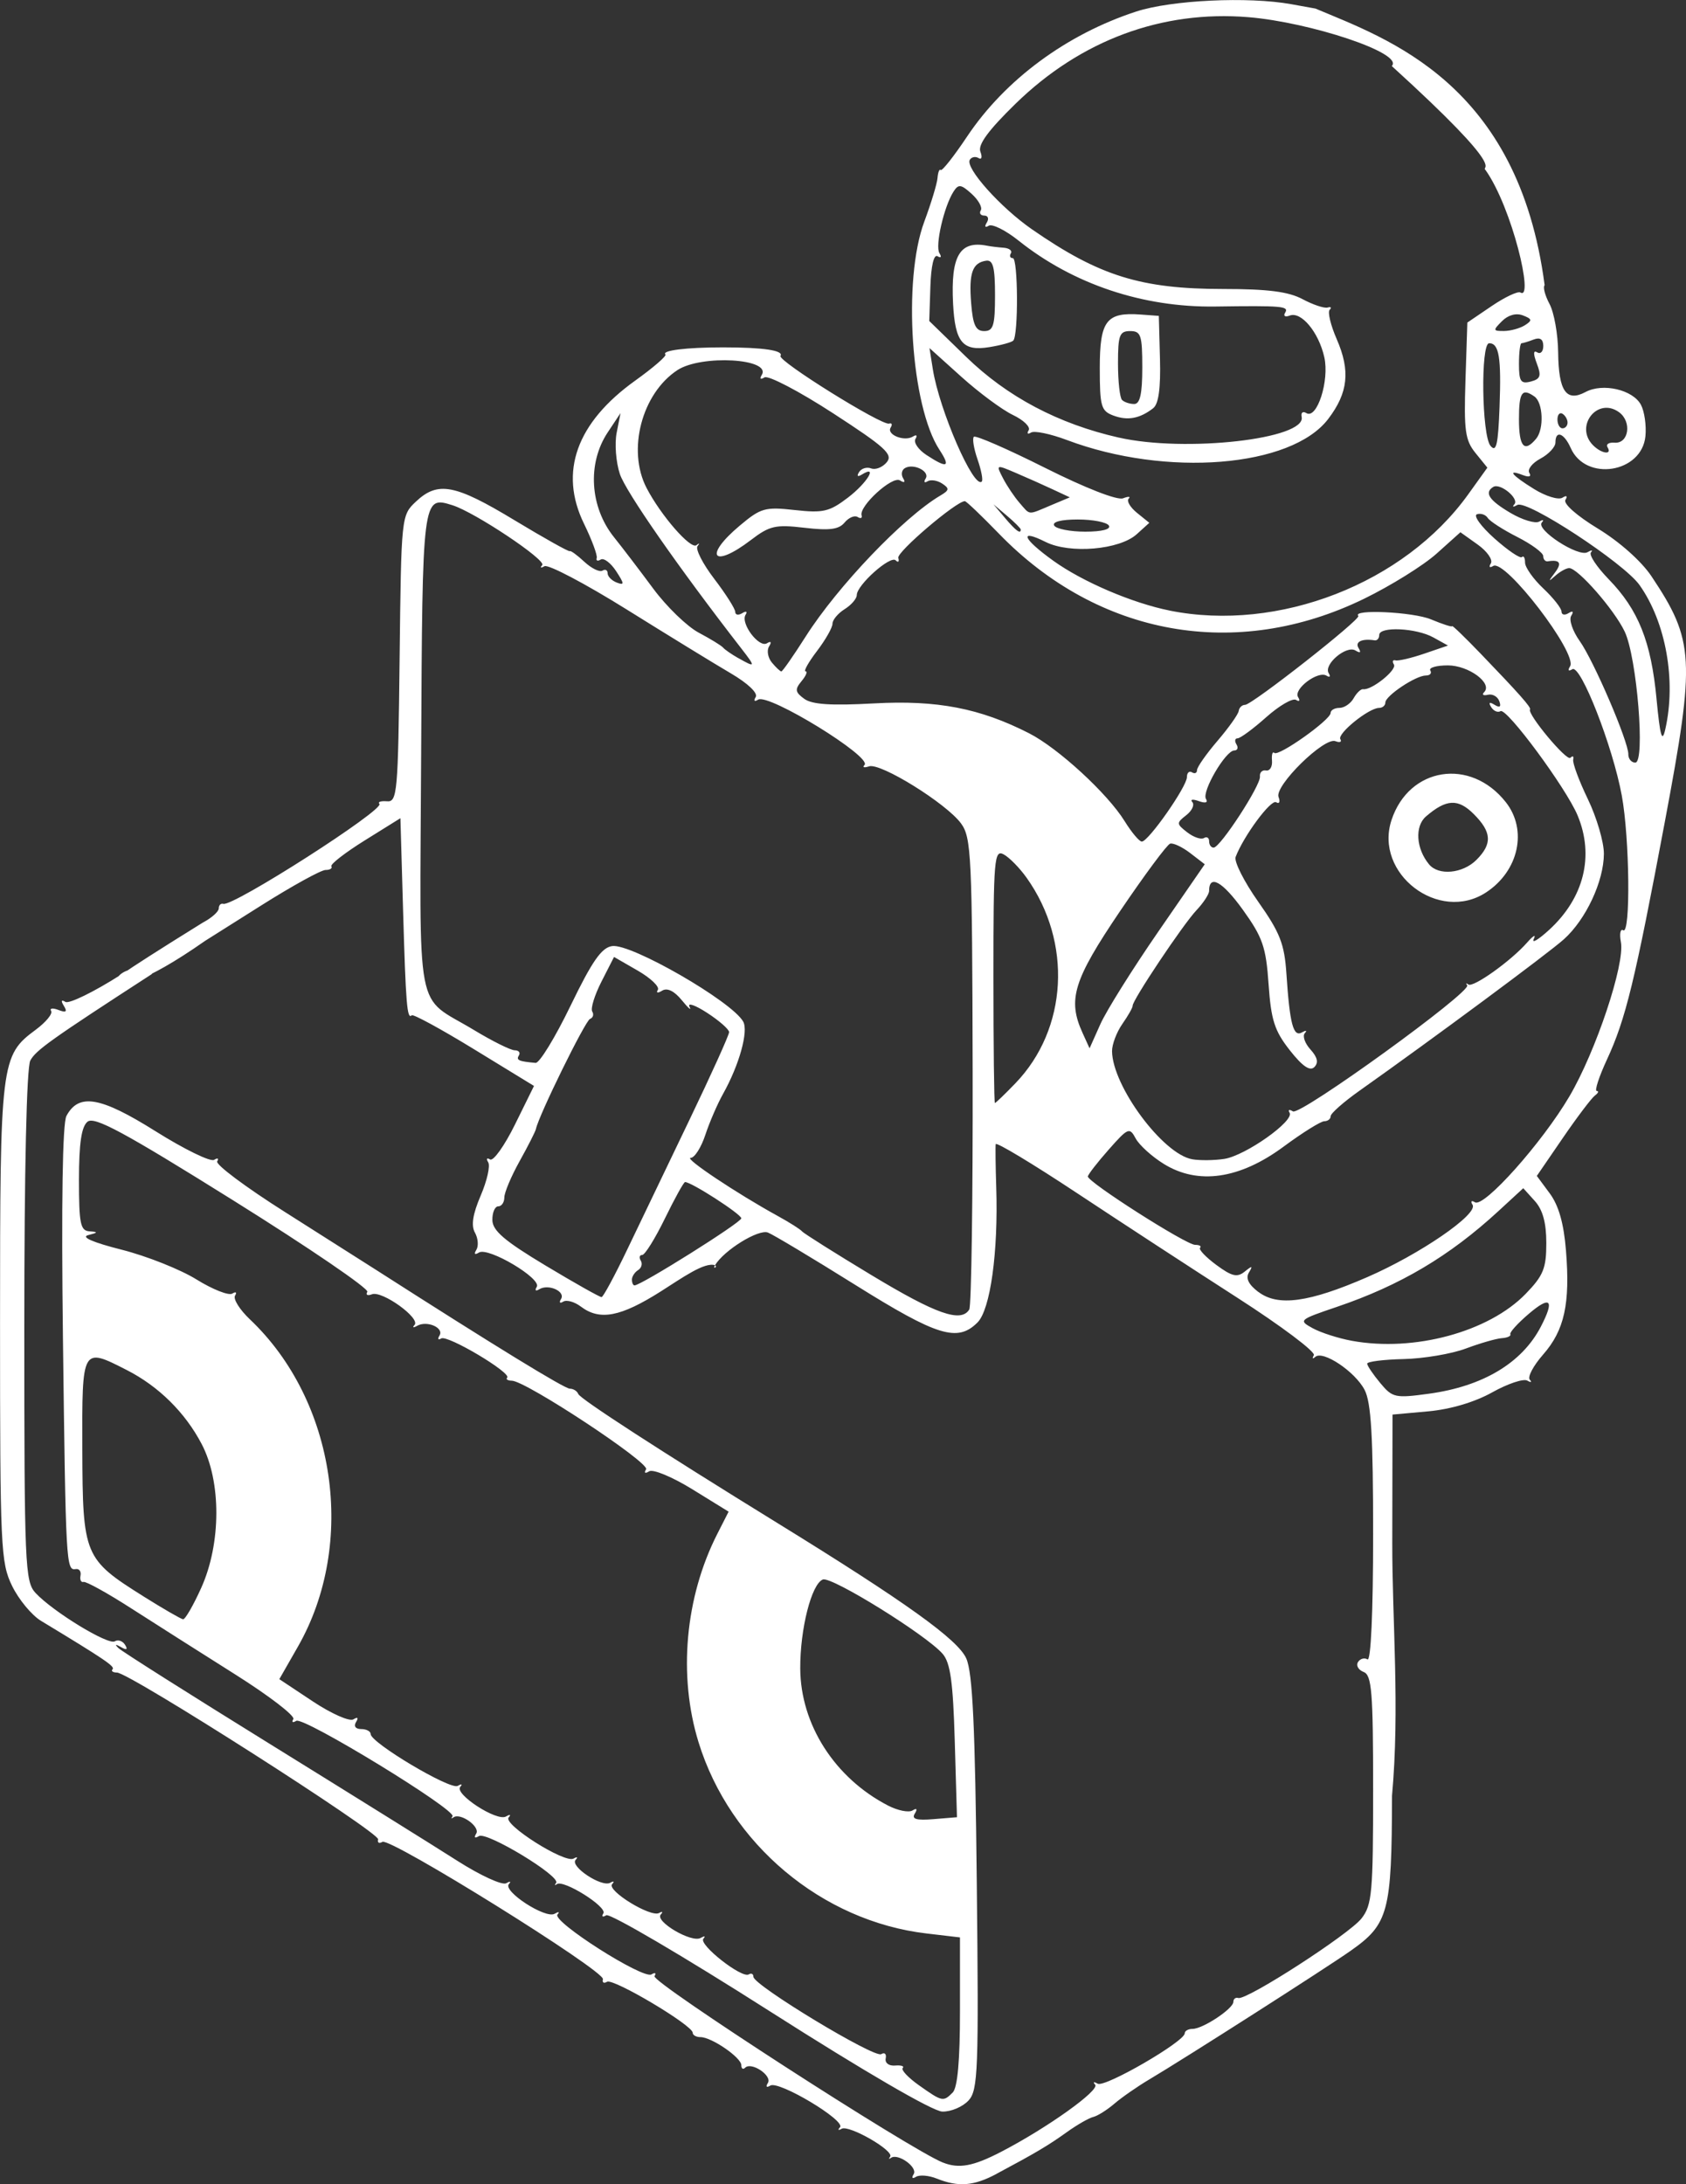 <?xml version="1.0" encoding="UTF-8" standalone="no"?>
<!-- Created with Inkscape (http://www.inkscape.org/) -->

<svg
   xmlns:dc="http://purl.org/dc/elements/1.1/"
   xmlns:cc="http://creativecommons.org/ns#"
   xmlns:rdf="http://www.w3.org/1999/02/22-rdf-syntax-ns#"
   xmlns:svg="http://www.w3.org/2000/svg"
   xmlns="http://www.w3.org/2000/svg"
   xmlns:sodipodi="http://sodipodi.sourceforge.net/DTD/sodipodi-0.dtd"
   xmlns:inkscape="http://www.inkscape.org/namespaces/inkscape"
   width="73.42mm"
   height="95.071mm"
   viewBox="0 0 73.42 95.071"
   version="1.1"
   id="svg8"
   inkscape:export-filename="/home/pacman/logo2.png"
   inkscape:export-xdpi="175.05901"
   inkscape:export-ydpi="175.05901"
   inkscape:version="0.92.4 5da689c313, 2019-01-14"
   sodipodi:docname="logo.svg">
  <rect x="0" y="0" width="73.42" height="95.071" fill="#333333" stroke="none"/>
  <defs
     id="defs2" />
  <sodipodi:namedview
     id="base"
     pagecolor="#ffffff"
     bordercolor="#666666"
     borderopacity="1.0"
     inkscape:pageopacity="0.0"
     inkscape:pageshadow="2"
     inkscape:zoom="0.7"
     inkscape:cx="300.08994"
     inkscape:cy="72.484602"
     inkscape:document-units="mm"
     inkscape:current-layer="layer1"
     showgrid="false"
     fit-margin-top="0"
     fit-margin-left="0"
     fit-margin-right="0"
     fit-margin-bottom="0"
     inkscape:window-width="1920"
     inkscape:window-height="1007"
     inkscape:window-x="0"
     inkscape:window-y="0"
     inkscape:window-maximized="1" />
  <g
     inkscape:label="Layer 1"
     inkscape:groupmode="layer"
     id="layer1"
     transform="translate(771.443,65.398)">
    <g
       id="g851"
       transform="translate(145.809,-105.902)"
       style="fill:#007bff"
       inkscape:export-xdpi="175.05901"
       inkscape:export-ydpi="175.05901">
      <path
         sodipodi:nodetypes="ccssccccccccccccccccccscccccccscccccccccccscccccccccssccccccsccccsccccscccccccsccscccccssscccccccccccccccccccsccccccsccccsccccsccccccccccccccccccssccscccsscccsccsssscccccccscsccccccsccccccccccccccccccccscccscccccccccccccssccccccccscccscsccccccscccccssscsccccccccccccccccccccccccccccccscccccccscccccccccccccccccccscccccscccccccccscccccsscccccccssccsscscsscccccscsssccsccccccccccccscccccccssccccccccccccccccccccccsssscccccccsscsccsccccccccssscscccccccccccccccccccccccsscccsccccccccccccccccccccsccccccccccscccccccsssccccccccccssscccccscccscscccccccccccccccccccccsscccccccccsccccccccccsccccccscccccccccccccccccccsccccscccscccccscccccccccccccccccccccccsccscscccccccccsccccccccccccccccccscccccccccccccccsccccssssccccccccccccssccccccscssscscscccccccccc"
         inkscape:connector-curvature="0"
         id="path846"
         d="m -873.85,135.122 c 1.7,-0.907 2.243,-1.229 3.055,-1.811 0.445,-0.319 0.963,-0.616 1.151,-0.661 0.188,-0.045 0.604,-0.306 0.924,-0.581 0.32,-0.274 1.007,-0.751 1.526,-1.058 1.51,-0.895 7.66,-4.823 8.75,-5.588 1.66,-1.166 1.799,-1.684 1.81,-6.754 0.345,-3.793 0.006,-7.641 0.011,-11.023 l 0.011,-5.569 1.558,-0.141 c 0.968,-0.088 2.022,-0.401 2.783,-0.826 0.674,-0.377 1.361,-0.607 1.527,-0.512 0.166,0.095 0.215,0.077 0.109,-0.04 -0.106,-0.117 0.156,-0.61 0.582,-1.095 0.927,-1.056 1.181,-2.209 0.995,-4.52 -0.095,-1.182 -0.316,-1.964 -0.704,-2.489 l -0.566,-0.765 1.133,-1.653 c 0.623,-0.909 1.252,-1.74 1.398,-1.847 0.146,-0.107 0.181,-0.196 0.078,-0.198 -0.102,-0.002 0.097,-0.616 0.443,-1.363 0.82,-1.769 1.213,-3.387 2.532,-10.402 1.323,-7.041 1.278,-7.84 -0.594,-10.642 -0.436,-0.652 -1.391,-1.501 -2.329,-2.071 -0.92,-0.559 -1.517,-1.087 -1.415,-1.251 0.105,-0.171 0.051,-0.208 -0.134,-0.093 -0.171,0.105 -0.725,-0.064 -1.232,-0.378 -0.984,-0.608 -1.201,-0.882 -0.481,-0.605 0.266,0.102 0.374,0.062 0.274,-0.101 -0.092,-0.148 0.127,-0.427 0.486,-0.619 0.359,-0.192 0.652,-0.508 0.652,-0.701 0,-0.55 0.376,-0.414 0.665,0.239 0.652,1.477 3.098,1.09 3.254,-0.515 0.045,-0.465 -0.043,-1.08 -0.196,-1.366 -0.352,-0.657 -1.66,-0.959 -2.412,-0.556 -0.84,0.449 -1.175,-0.036 -1.193,-1.728 -0.008,-0.787 -0.177,-1.733 -0.375,-2.103 -0.198,-0.37 -0.294,-0.738 -0.214,-0.818 -1.147,-8.815 -6.861,-10.724 -9.979,-12.041 l -1.058,-0.191 c -1.874,-0.338 -5.214,-0.18 -6.747,0.32 -3.034,0.989 -5.716,2.971 -7.366,5.442 -0.573,0.857 -1.088,1.511 -1.146,1.454 -0.058,-0.058 -0.121,0.097 -0.141,0.345 -0.019,0.248 -0.279,1.105 -0.577,1.906 -0.946,2.541 -0.581,8.035 0.661,9.929 0.498,0.761 0.343,0.823 -0.565,0.228 -0.357,-0.234 -0.573,-0.55 -0.479,-0.702 0.094,-0.153 0.045,-0.199 -0.111,-0.102 -0.377,0.233 -1.16,-0.083 -0.97,-0.391 0.083,-0.134 0.052,-0.212 -0.068,-0.173 -0.312,0.101 -4.861,-2.733 -4.73,-2.946 0.148,-0.239 -0.748,-0.372 -2.5,-0.372 -1.6,0 -2.686,0.134 -2.51,0.31 0.062,0.062 -0.528,0.572 -1.312,1.134 -2.564,1.836 -3.333,3.982 -2.234,6.233 0.342,0.7 0.591,1.371 0.554,1.491 -0.037,0.12 0.041,0.151 0.174,0.068 0.133,-0.082 0.434,0.143 0.669,0.502 0.364,0.556 0.368,0.629 0.029,0.499 -0.219,-0.084 -0.398,-0.266 -0.398,-0.405 0,-0.139 -0.101,-0.189 -0.225,-0.113 -0.123,0.076 -0.478,-0.098 -0.789,-0.387 -0.31,-0.289 -0.596,-0.497 -0.635,-0.462 -0.039,0.035 -1.125,-0.573 -2.412,-1.35 -2.588,-1.564 -3.331,-1.704 -4.283,-0.81 -0.641,0.602 -0.643,0.62 -0.714,6.846 -0.066,5.847 -0.101,6.24 -0.551,6.202 -0.264,-0.022 -0.412,0.029 -0.329,0.112 0.244,0.244 -6.369,4.479 -6.797,4.352 -0.109,-0.032 -0.198,0.057 -0.198,0.197 0,0.141 -0.315,0.421 -0.699,0.622 -8.181,5.074 0.225,0.292 -3.571,2.272 -1.168,0.744 -2.252,1.273 -2.408,1.177 -0.181,-0.112 -0.205,-0.048 -0.067,0.175 0.159,0.257 0.095,0.304 -0.237,0.176 -0.25,-0.096 -0.393,-0.075 -0.318,0.045 0.075,0.121 -0.228,0.488 -0.672,0.817 -1.521,1.125 -1.553,1.383 -1.553,12.756 0,9.808 0.029,10.435 0.525,11.452 0.289,0.592 0.854,1.275 1.257,1.519 2.802,1.695 3.237,1.991 3.117,2.111 -0.074,0.074 0.013,0.139 0.195,0.142 0.55,0.011 11.449,6.971 11.371,7.26 -0.04,0.148 0.043,0.197 0.185,0.109 0.333,-0.206 9.701,5.625 9.604,5.978 -0.04,0.147 0.04,0.197 0.178,0.112 0.267,-0.165 3.731,1.894 3.731,2.218 0,0.105 0.152,0.191 0.339,0.191 0.483,0 1.778,0.89 1.778,1.221 0,0.153 0.075,0.203 0.167,0.111 0.271,-0.271 1.188,0.343 0.99,0.662 -0.105,0.169 -0.06,0.218 0.106,0.115 0.367,-0.227 3.297,1.526 3.035,1.815 -0.108,0.119 -0.076,0.149 0.072,0.065 0.32,-0.181 2.302,0.96 2.111,1.215 -0.072,0.097 -0.057,0.12 0.035,0.053 0.299,-0.22 1.176,0.406 0.99,0.706 -0.103,0.167 -0.06,0.218 0.1,0.118 0.155,-0.096 0.56,-0.062 0.901,0.075 0.949,0.38 1.613,0.328 2.614,-0.207 z m -2.339,-0.485 c -1.43,-0.573 -12.717,-7.865 -12.562,-8.116 0.086,-0.139 0.028,-0.173 -0.13,-0.076 -0.366,0.226 -4.358,-2.317 -4.094,-2.608 0.109,-0.12 0.051,-0.133 -0.129,-0.03 -0.397,0.228 -2.265,-0.987 -1.988,-1.293 0.108,-0.12 0.056,-0.136 -0.117,-0.037 -0.173,0.099 -1.125,-0.338 -2.117,-0.97 -0.991,-0.633 -4.66,-2.918 -8.152,-5.079 -3.493,-2.161 -6.469,-4.044 -6.615,-4.186 -0.173,-0.168 -0.135,-0.183 0.107,-0.045 0.251,0.143 0.309,0.111 0.18,-0.098 -0.105,-0.17 -0.307,-0.239 -0.447,-0.152 -0.286,0.177 -2.692,-1.29 -3.45,-2.104 -0.462,-0.496 -0.491,-1.181 -0.491,-11.607 0,-6.812 0.101,-11.269 0.262,-11.57 0.24,-0.448 0.894,-0.913 5.301,-3.769 -1.672,-1.062 -3.166,2.391 2.306,-1.437 l 2.448,-1.544 c 1.346,-0.849 2.607,-1.544 2.801,-1.544 0.194,0 0.308,-0.072 0.254,-0.16 -0.054,-0.088 0.6,-0.595 1.454,-1.127 l 1.553,-0.967 0.116,4.015 c 0.118,4.081 0.174,4.766 0.376,4.564 0.062,-0.062 1.286,0.604 2.719,1.481 l 2.606,1.594 -0.828,1.679 c -0.455,0.923 -0.943,1.608 -1.084,1.521 -0.141,-0.087 -0.178,-0.032 -0.082,0.123 0.096,0.155 -0.051,0.807 -0.327,1.449 -0.347,0.81 -0.424,1.304 -0.251,1.613 0.137,0.245 0.165,0.582 0.062,0.749 -0.115,0.186 -0.071,0.231 0.114,0.117 0.404,-0.25 2.739,1.135 2.517,1.494 -0.097,0.156 -0.049,0.203 0.108,0.106 0.399,-0.247 1.154,0.092 0.948,0.425 -0.094,0.153 -0.052,0.204 0.095,0.113 0.147,-0.091 0.492,0.006 0.768,0.215 0.825,0.624 1.732,0.451 3.496,-0.669 0.919,-0.583 1.89,-1.281 2.347,-1.131 0.127,0.078 -0.118,0.196 0,0 0.396,-0.657 1.892,-1.58 2.304,-1.422 0.224,0.086 1.94,1.114 3.814,2.285 3.568,2.229 4.444,2.498 5.312,1.629 0.56,-0.56 0.907,-3.056 0.816,-5.881 -0.03,-0.929 -0.04,-1.775 -0.023,-1.881 0.017,-0.105 1.609,0.853 3.537,2.129 1.928,1.276 5.072,3.327 6.986,4.557 1.914,1.23 3.413,2.356 3.331,2.501 -0.082,0.146 -0.054,0.178 0.063,0.073 0.329,-0.298 1.732,0.64 2.146,1.435 0.286,0.548 0.372,2.013 0.372,6.299 0,3.38 -0.097,5.525 -0.246,5.433 -0.135,-0.084 -0.322,-0.03 -0.414,0.119 -0.092,0.149 0.019,0.342 0.246,0.429 0.355,0.136 0.414,0.865 0.414,5.122 0,4.491 -0.048,5.024 -0.507,5.608 -0.544,0.692 -5.006,3.571 -5.364,3.461 -0.118,-0.036 -0.215,0.039 -0.215,0.168 0,0.297 -1.329,1.177 -1.778,1.177 -0.186,0 -0.339,0.086 -0.339,0.191 0,0.359 -3.479,2.373 -3.791,2.195 -0.171,-0.098 -0.221,-0.079 -0.111,0.042 0.216,0.238 -2.085,1.881 -4.093,2.922 -1.219,0.632 -1.839,0.746 -2.536,0.467 z m 1.114,-2.703 c 0.414,-0.458 0.446,-1.286 0.359,-9.459 -0.072,-6.834 -0.181,-9.152 -0.457,-9.781 -0.361,-0.821 -2.636,-2.452 -8.211,-5.887 -5.138,-3.166 -8.604,-5.412 -8.687,-5.627 -0.049,-0.126 -0.213,-0.23 -0.367,-0.23 -0.231,0 -3.285,-1.872 -8.409,-5.153 -0.509,-0.326 -2.314,-1.472 -4.011,-2.546 -1.697,-1.074 -3.018,-2.062 -2.936,-2.195 0.082,-0.133 0.021,-0.163 -0.135,-0.066 -0.157,0.097 -1.304,-0.464 -2.55,-1.246 -2.4,-1.507 -3.344,-1.669 -3.88,-0.666 -0.171,0.319 -0.225,3.801 -0.152,9.691 0.123,9.833 0.138,10.106 0.557,10.034 0.151,-0.026 0.244,0.102 0.208,0.283 -0.036,0.182 0.023,0.306 0.132,0.276 0.109,-0.03 1.032,0.48 2.051,1.134 1.019,0.654 3.064,1.953 4.546,2.887 1.482,0.934 2.624,1.811 2.539,1.949 -0.085,0.138 -0.028,0.172 0.128,0.076 0.316,-0.195 7.001,3.89 6.803,4.157 -0.069,0.093 -0.05,0.114 0.042,0.046 0.299,-0.22 1.176,0.406 0.99,0.706 -0.107,0.174 -0.06,0.217 0.118,0.108 0.338,-0.209 3.577,1.753 3.362,2.036 -0.077,0.101 -0.062,0.126 0.032,0.056 0.286,-0.212 2.2,0.987 2.026,1.269 -0.089,0.145 -0.033,0.183 0.125,0.085 0.158,-0.098 3.361,1.782 7.118,4.176 4.132,2.633 7.103,4.36 7.518,4.37 0.378,0.009 0.891,-0.21 1.141,-0.485 z m -2.156,-0.66 c -0.472,-0.334 -0.791,-0.673 -0.71,-0.754 0.081,-0.081 -0.069,-0.13 -0.333,-0.108 -0.273,0.022 -0.449,-0.112 -0.408,-0.311 0.04,-0.193 -0.048,-0.276 -0.195,-0.185 -0.298,0.184 -5.566,-3.003 -5.566,-3.367 0,-0.126 -0.091,-0.173 -0.203,-0.104 -0.303,0.187 -2.199,-1.304 -1.975,-1.553 0.106,-0.118 0.052,-0.132 -0.122,-0.033 -0.393,0.225 -2.005,-0.723 -1.735,-1.021 0.109,-0.12 0.076,-0.149 -0.072,-0.066 -0.364,0.206 -2.295,-0.981 -2.045,-1.257 0.109,-0.12 0.071,-0.146 -0.083,-0.059 -0.371,0.211 -1.766,-0.712 -1.507,-0.997 0.11,-0.122 0.07,-0.146 -0.09,-0.055 -0.385,0.219 -3.094,-1.497 -2.826,-1.791 0.114,-0.125 0.06,-0.143 -0.119,-0.04 -0.397,0.228 -2.265,-0.987 -1.988,-1.293 0.108,-0.12 0.058,-0.138 -0.113,-0.04 -0.323,0.185 -3.791,-1.88 -3.791,-2.258 0,-0.119 -0.186,-0.216 -0.412,-0.216 -0.244,0 -0.336,-0.124 -0.224,-0.305 0.117,-0.189 0.073,-0.234 -0.116,-0.117 -0.167,0.103 -0.961,-0.248 -1.764,-0.781 l -1.46,-0.969 0.808,-1.413 c 2.57,-4.492 1.661,-10.696 -2.089,-14.248 -0.446,-0.422 -0.737,-0.887 -0.647,-1.033 0.09,-0.146 0.036,-0.186 -0.12,-0.089 -0.156,0.097 -0.859,-0.181 -1.562,-0.617 -0.703,-0.436 -2.169,-1.018 -3.258,-1.294 -1.253,-0.317 -1.787,-0.55 -1.455,-0.634 0.431,-0.109 0.442,-0.138 0.061,-0.164 -0.402,-0.027 -0.463,-0.324 -0.463,-2.247 0,-1.58 0.107,-2.305 0.371,-2.525 0.297,-0.246 1.572,0.442 6.353,3.428 3.29,2.055 5.915,3.844 5.833,3.977 -0.082,0.133 0.009,0.181 0.202,0.106 0.439,-0.169 2.121,1.04 1.855,1.333 -0.107,0.118 -0.057,0.136 0.112,0.04 0.427,-0.244 1.183,0.085 0.974,0.424 -0.094,0.153 -0.061,0.209 0.075,0.125 0.27,-0.167 3.077,1.503 2.872,1.708 -0.069,0.069 0.023,0.129 0.205,0.132 0.617,0.012 6.017,3.575 5.844,3.856 -0.1,0.161 -0.043,0.198 0.135,0.087 0.168,-0.104 1.015,0.249 1.882,0.784 l 1.577,0.973 -0.489,0.961 c -1.408,2.764 -1.716,6.177 -0.819,9.08 1.366,4.424 5.375,7.784 9.924,8.319 l 1.459,0.172 v 3.218 c 0,2.15 -0.105,3.323 -0.318,3.535 -0.411,0.411 -0.452,0.402 -1.466,-0.315 z m -0.186,-11.826 c 0.126,-0.203 0.089,-0.255 -0.098,-0.139 -0.164,0.101 -0.644,0.005 -1.067,-0.214 -2.32,-1.2 -3.811,-3.528 -3.822,-5.969 -0.008,-1.721 0.491,-3.68 0.985,-3.87 0.377,-0.145 4.503,2.414 5.215,3.234 0.338,0.39 0.454,1.223 0.529,3.806 l 0.096,3.307 -1.019,0.084 c -0.749,0.062 -0.966,-0.002 -0.819,-0.239 z m -33.594,-9.462 c -2.577,-1.617 -2.642,-1.773 -2.656,-6.392 -0.014,-4.465 -0.02,-4.453 1.934,-3.456 1.389,0.709 2.539,1.843 3.261,3.218 0.86,1.637 0.853,4.332 -0.016,6.261 -0.344,0.764 -0.701,1.381 -0.792,1.37 -0.091,-0.01 -0.87,-0.46 -1.731,-1 z m 53.864,-9.283 c -0.311,-0.373 -0.567,-0.752 -0.569,-0.842 -0.002,-0.09 0.711,-0.18 1.584,-0.2 0.873,-0.02 2.094,-0.226 2.712,-0.458 0.618,-0.232 1.324,-0.435 1.568,-0.452 0.244,-0.017 0.411,-0.094 0.37,-0.172 -0.04,-0.078 0.326,-0.481 0.813,-0.895 0.942,-0.801 1.123,-0.601 0.515,0.568 -0.821,1.578 -2.52,2.595 -4.872,2.917 -1.47,0.201 -1.587,0.176 -2.121,-0.466 z m -1.234,-1.837 c -0.582,-0.106 -1.35,-0.352 -1.706,-0.547 -0.631,-0.345 -0.604,-0.368 1.058,-0.932 2.75,-0.933 4.896,-2.204 7.025,-4.164 l 1.085,-0.999 0.502,0.555 c 0.347,0.384 0.502,0.949 0.502,1.835 0,1.096 -0.129,1.413 -0.895,2.204 -1.612,1.663 -4.862,2.543 -7.572,2.048 z m -20.902,-2.847 c -1.601,-0.965 -2.97,-1.828 -3.043,-1.917 -0.073,-0.089 -0.549,-0.391 -1.058,-0.67 -1.778,-0.976 -4.099,-2.524 -3.791,-2.529 0.171,-0.003 0.457,-0.452 0.637,-0.998 0.18,-0.546 0.527,-1.349 0.772,-1.786 0.705,-1.258 1.114,-2.725 0.878,-3.147 -0.493,-0.88 -4.876,-3.405 -5.705,-3.288 -0.463,0.066 -0.869,0.647 -1.814,2.598 -0.669,1.382 -1.354,2.502 -1.521,2.487 -0.734,-0.064 -0.857,-0.119 -0.728,-0.326 0.075,-0.121 -0.007,-0.222 -0.183,-0.223 -0.175,-0.001 -0.974,-0.398 -1.774,-0.882 -2.6,-1.572 -2.355,-0.287 -2.299,-12.072 0.054,-11.181 0.053,-11.179 1.362,-10.771 0.971,0.303 4.104,2.392 3.91,2.607 -0.107,0.118 -0.062,0.139 0.098,0.048 0.161,-0.092 1.768,0.754 3.572,1.878 1.804,1.125 3.848,2.378 4.543,2.785 0.742,0.435 1.189,0.86 1.084,1.031 -0.104,0.168 -0.059,0.216 0.107,0.113 0.455,-0.281 4.977,2.498 4.63,2.845 -0.104,0.104 -0.014,0.13 0.2,0.059 0.496,-0.166 3.363,1.613 4.003,2.484 0.451,0.613 0.487,1.397 0.507,10.774 0.011,5.562 -0.055,10.235 -0.148,10.385 -0.36,0.582 -1.438,0.204 -4.238,-1.485 z m 16.829,0.722 c -0.429,-0.325 -0.562,-0.599 -0.412,-0.847 0.18,-0.299 0.146,-0.307 -0.182,-0.041 -0.328,0.266 -0.557,0.212 -1.238,-0.29 -0.459,-0.339 -0.777,-0.674 -0.706,-0.745 0.071,-0.071 -0.028,-0.129 -0.218,-0.129 -0.392,0 -4.686,-2.738 -4.669,-2.977 0.006,-0.085 0.414,-0.61 0.906,-1.167 0.846,-0.957 0.91,-0.984 1.176,-0.487 0.155,0.289 0.707,0.789 1.227,1.11 1.49,0.921 3.301,0.66 5.213,-0.753 0.824,-0.609 1.623,-1.107 1.775,-1.107 0.152,0 0.276,-0.099 0.276,-0.22 0,-0.121 0.566,-0.62 1.257,-1.109 3.201,-2.264 8.21,-5.973 8.897,-6.589 0.961,-0.861 1.74,-2.524 1.744,-3.724 0.002,-0.509 -0.313,-1.581 -0.699,-2.381 -0.386,-0.8 -0.673,-1.574 -0.637,-1.72 0.036,-0.146 -0.02,-0.179 -0.124,-0.075 -0.161,0.161 -1.896,-1.921 -1.756,-2.108 0.06,-0.081 -0.484,-0.695 -2.133,-2.408 -0.691,-0.718 -1.257,-1.265 -1.257,-1.215 0,0.05 -0.416,-0.084 -0.924,-0.296 -0.779,-0.325 -3.459,-0.452 -3.164,-0.149 0.131,0.135 -4.628,3.87 -4.931,3.87 -0.133,0 -0.257,0.119 -0.277,0.265 -0.02,0.146 -0.437,0.733 -0.926,1.304 -0.49,0.572 -0.89,1.144 -0.89,1.272 0,0.128 -0.099,0.171 -0.22,0.096 -0.121,-0.075 -0.22,0.02 -0.22,0.21 0,0.41 -1.676,2.805 -1.964,2.805 -0.109,0 -0.445,-0.4 -0.747,-0.888 -0.743,-1.202 -2.892,-3.178 -4.161,-3.826 -2.141,-1.092 -4.008,-1.452 -6.752,-1.301 -1.878,0.103 -2.7,0.049 -3.042,-0.201 -0.397,-0.29 -0.414,-0.408 -0.115,-0.768 0.194,-0.234 0.273,-0.426 0.175,-0.426 -0.098,0 0.126,-0.398 0.497,-0.885 0.371,-0.487 0.675,-1.021 0.675,-1.188 0,-0.167 0.238,-0.452 0.529,-0.634 0.291,-0.182 0.529,-0.458 0.529,-0.614 0,-0.434 1.465,-1.74 1.694,-1.511 0.111,0.111 0.162,0.063 0.114,-0.108 -0.073,-0.255 2.526,-2.468 2.898,-2.468 0.062,0 0.725,0.632 1.474,1.405 4.337,4.478 10.354,5.552 15.913,2.842 1.164,-0.568 2.584,-1.451 3.155,-1.963 l 1.038,-0.931 0.751,0.535 c 0.413,0.294 0.671,0.663 0.574,0.82 -0.099,0.16 -0.054,0.209 0.103,0.113 0.518,-0.32 3.689,3.816 3.348,4.367 -0.111,0.179 -0.071,0.231 0.098,0.127 0.36,-0.222 1.758,3.349 2.154,5.501 0.342,1.86 0.387,6.062 0.062,5.862 -0.124,-0.077 -0.17,0.154 -0.101,0.514 0.182,0.953 -1.086,4.751 -2.244,6.719 -1.186,2.015 -3.717,4.851 -4.111,4.607 -0.154,-0.095 -0.201,-0.046 -0.105,0.109 0.252,0.407 -2.288,2.151 -4.59,3.151 -2.538,1.103 -3.887,1.286 -4.734,0.643 z m -31.042,-1.151 c -1.792,-1.077 -2.309,-1.519 -2.315,-1.982 -0.005,-0.327 0.111,-0.595 0.256,-0.595 0.146,0 0.265,-0.174 0.265,-0.387 0,-0.213 0.301,-0.926 0.668,-1.584 0.367,-0.658 0.686,-1.287 0.709,-1.398 0.119,-0.585 2.148,-4.713 2.354,-4.789 0.133,-0.049 0.176,-0.194 0.097,-0.322 -0.079,-0.128 0.102,-0.715 0.403,-1.304 l 0.546,-1.071 1.03,0.593 c 0.566,0.326 0.961,0.703 0.878,0.838 -0.087,0.14 -0.005,0.155 0.19,0.035 0.219,-0.135 0.528,0.017 0.858,0.422 0.284,0.348 0.433,0.475 0.332,0.281 -0.101,-0.194 0.244,-0.075 0.768,0.265 0.523,0.339 0.953,0.716 0.955,0.838 0.002,0.121 -0.779,1.848 -1.735,3.836 -0.956,1.989 -2.176,4.531 -2.712,5.65 -0.536,1.119 -1.033,2.04 -1.106,2.048 -0.073,0.007 -1.17,-0.611 -2.439,-1.373 z m 3.762,0.614 c 0,-0.137 0.121,-0.324 0.269,-0.415 0.148,-0.091 0.2,-0.277 0.117,-0.412 -0.084,-0.135 -0.056,-0.247 0.062,-0.247 0.118,-2.7e-4 0.562,-0.715 0.988,-1.587 0.426,-0.873 0.821,-1.587 0.879,-1.587 0.279,0 2.448,1.399 2.448,1.579 0,0.181 -4.362,2.919 -4.65,2.919 -0.062,0 -0.112,-0.112 -0.112,-0.249 z m 24.397,-5.241 c -1.275,-0.222 -3.472,-3.184 -3.489,-4.703 -0.003,-0.295 0.2,-0.831 0.452,-1.191 0.252,-0.36 0.452,-0.714 0.445,-0.786 -0.022,-0.224 2.191,-3.537 2.777,-4.156 0.304,-0.321 0.553,-0.701 0.553,-0.844 0,-0.737 0.584,-0.41 1.47,0.822 0.863,1.202 1.007,1.617 1.12,3.241 0.108,1.558 0.259,2.028 0.923,2.872 0.55,0.699 0.878,0.925 1.069,0.734 0.191,-0.191 0.139,-0.426 -0.169,-0.766 -0.244,-0.27 -0.355,-0.589 -0.245,-0.71 0.109,-0.121 0.054,-0.136 -0.124,-0.034 -0.378,0.217 -0.531,-0.357 -0.678,-2.56 -0.086,-1.29 -0.281,-1.787 -1.226,-3.126 -0.618,-0.876 -1.061,-1.754 -0.985,-1.952 0.353,-0.92 1.538,-2.519 1.764,-2.38 0.139,0.086 0.186,-0.017 0.105,-0.228 -0.186,-0.484 1.987,-2.618 2.475,-2.431 0.193,0.074 0.29,0.036 0.216,-0.085 -0.148,-0.24 1.24,-1.362 1.685,-1.362 0.151,0 0.275,-0.105 0.275,-0.234 0,-0.293 1.326,-1.177 1.766,-1.177 0.18,0 0.266,-0.099 0.191,-0.22 -0.075,-0.121 0.269,-0.22 0.764,-0.22 0.91,0 1.965,0.781 1.579,1.168 -0.109,0.109 -0.035,0.159 0.165,0.111 0.2,-0.049 0.424,0.077 0.497,0.279 0.09,0.247 0.022,0.298 -0.206,0.158 -0.224,-0.139 -0.275,-0.105 -0.148,0.1 0.105,0.17 0.289,0.25 0.407,0.176 0.264,-0.163 2.857,3.344 3.356,4.538 0.735,1.759 0.28,3.591 -1.236,4.979 -0.477,0.437 -0.779,0.615 -0.671,0.397 0.108,-0.218 -0.022,-0.148 -0.29,0.157 -0.702,0.801 -2.355,1.979 -2.56,1.826 -0.096,-0.072 -0.119,-0.055 -0.051,0.037 0.204,0.277 -7.27,5.683 -7.587,5.487 -0.161,-0.099 -0.227,-0.073 -0.146,0.059 0.217,0.355 -1.925,1.868 -2.843,2.009 -0.437,0.067 -1.067,0.074 -1.4,0.016 z m 12.8,-11.615 c 1.422,-0.932 1.812,-2.714 0.86,-3.925 -1.536,-1.953 -4.216,-1.535 -4.979,0.776 -0.769,2.33 2.064,4.496 4.119,3.149 z m -2.483,-1.219 c -0.568,-0.684 -0.631,-1.66 -0.135,-2.087 0.884,-0.761 1.398,-0.786 2.08,-0.104 0.785,0.785 0.815,1.296 0.118,1.994 -0.597,0.597 -1.648,0.697 -2.063,0.197 z m -18.971,4.856 c 0,-5.098 0.035,-5.512 0.445,-5.292 0.245,0.131 0.694,0.588 0.999,1.017 1.998,2.806 1.792,6.582 -0.487,8.946 -0.456,0.473 -0.858,0.86 -0.893,0.86 -0.035,1e-5 -0.064,-2.489 -0.064,-5.53 z m 3.879,2.475 c -0.658,-1.445 -0.398,-2.291 1.632,-5.292 1.067,-1.577 2.049,-2.901 2.183,-2.942 0.134,-0.041 0.528,0.144 0.876,0.411 l 0.632,0.486 -2.037,2.953 c -1.12,1.624 -2.249,3.426 -2.508,4.006 l -0.471,1.053 z m 5.514,-8.337 c 0,-0.154 -0.102,-0.217 -0.226,-0.141 -0.124,0.077 -0.452,-0.035 -0.728,-0.249 -0.474,-0.367 -0.476,-0.408 -0.043,-0.745 0.252,-0.196 0.371,-0.453 0.265,-0.571 -0.107,-0.118 0.02,-0.137 0.282,-0.043 0.289,0.104 0.412,0.067 0.312,-0.095 -0.194,-0.314 0.856,-2.109 1.233,-2.109 0.142,0 0.185,-0.119 0.095,-0.265 -0.09,-0.146 -0.067,-0.265 0.051,-0.265 0.118,-1.2e-4 0.678,-0.413 1.245,-0.918 0.567,-0.505 1.151,-0.843 1.298,-0.753 0.147,0.091 0.187,0.036 0.089,-0.122 -0.215,-0.347 0.867,-1.162 1.238,-0.933 0.144,0.089 0.187,0.041 0.095,-0.108 -0.234,-0.379 0.774,-1.231 1.168,-0.987 0.206,0.127 0.254,0.088 0.133,-0.106 -0.169,-0.273 0.148,-0.424 0.702,-0.337 0.109,0.017 0.198,-0.088 0.198,-0.233 0,-0.381 1.607,-0.308 2.357,0.107 l 0.637,0.353 -1.034,0.353 c -0.569,0.194 -1.132,0.326 -1.252,0.292 -0.12,-0.033 -0.151,0.048 -0.068,0.181 0.144,0.233 -0.977,1.132 -1.341,1.074 -0.098,-0.015 -0.283,0.161 -0.413,0.393 -0.129,0.231 -0.408,0.421 -0.619,0.421 -0.211,0 -0.384,0.099 -0.384,0.22 0,0.301 -2.276,1.914 -2.452,1.738 -0.078,-0.078 -0.123,0.075 -0.101,0.34 0.022,0.264 -0.095,0.456 -0.26,0.425 -0.165,-0.031 -0.284,0.088 -0.265,0.265 0.041,0.376 -1.725,3.087 -2.015,3.094 -0.109,0.003 -0.198,-0.121 -0.198,-0.275 z m 18.256,-3.784 c 0,-0.568 -1.507,-4.075 -2.123,-4.939 -0.306,-0.43 -0.471,-0.92 -0.367,-1.089 0.118,-0.191 0.074,-0.236 -0.116,-0.118 -0.168,0.104 -0.305,0.073 -0.305,-0.069 0,-0.142 -0.357,-0.595 -0.794,-1.007 -0.437,-0.412 -0.794,-0.918 -0.794,-1.125 0,-0.207 -0.061,-0.315 -0.136,-0.24 -0.075,0.075 -0.614,-0.291 -1.199,-0.813 -0.585,-0.522 -0.927,-0.994 -0.76,-1.05 0.167,-0.056 0.379,0.016 0.471,0.16 0.092,0.144 0.674,0.518 1.292,0.831 0.618,0.314 1.124,0.687 1.124,0.829 0,0.143 0.089,0.245 0.198,0.228 0.531,-0.084 0.629,0.073 0.31,0.494 -0.298,0.394 -0.295,0.414 0.021,0.132 0.204,-0.182 0.474,-0.331 0.6,-0.331 0.381,0 1.967,1.812 2.419,2.765 0.534,1.125 0.903,5.702 0.461,5.702 -0.167,0 -0.304,-0.162 -0.304,-0.36 z m 1.227,-2.418 c -0.238,-2.495 -0.791,-3.875 -2.085,-5.206 -0.52,-0.535 -0.867,-1.06 -0.771,-1.167 0.096,-0.107 0.028,-0.11 -0.152,-0.007 -0.397,0.228 -2.265,-0.987 -1.988,-1.293 0.108,-0.12 0.057,-0.137 -0.113,-0.04 -0.171,0.098 -0.736,-0.073 -1.257,-0.381 -0.927,-0.547 -1.147,-0.88 -0.745,-1.128 0.301,-0.186 1.144,0.508 0.919,0.757 -0.107,0.118 -0.048,0.13 0.131,0.028 0.418,-0.24 4.64,2.525 5.32,3.485 1.148,1.62 1.603,4.161 1.123,6.275 -0.14,0.618 -0.225,0.325 -0.383,-1.323 z m -38.523,-1.576 c -0.176,-0.212 -0.232,-0.528 -0.124,-0.702 0.12,-0.193 0.084,-0.248 -0.091,-0.139 -0.347,0.215 -1.162,-0.867 -0.933,-1.238 0.091,-0.147 0.028,-0.179 -0.143,-0.073 -0.168,0.104 -0.305,0.08 -0.305,-0.053 0,-0.133 -0.411,-0.781 -0.914,-1.439 -0.503,-0.658 -0.83,-1.3 -0.728,-1.427 0.102,-0.127 0.081,-0.145 -0.048,-0.04 -0.248,0.201 -1.549,-1.291 -2.173,-2.492 -0.854,-1.645 -0.207,-4.111 1.345,-5.128 1.044,-0.684 4.116,-0.505 3.671,0.214 -0.104,0.168 -0.054,0.21 0.12,0.103 0.163,-0.101 1.503,0.599 2.977,1.555 2.288,1.485 2.631,1.797 2.347,2.139 -0.183,0.22 -0.488,0.341 -0.678,0.268 -0.19,-0.073 -0.428,-5.3e-4 -0.528,0.161 -0.11,0.178 -0.061,0.219 0.124,0.105 0.717,-0.443 0.226,0.369 -0.608,1.005 -0.807,0.615 -1.077,0.678 -2.315,0.541 -1.295,-0.144 -1.478,-0.092 -2.394,0.677 -1.601,1.343 -1.174,1.893 0.486,0.626 0.814,-0.621 1.069,-0.679 2.332,-0.531 1.085,0.127 1.495,0.074 1.744,-0.226 0.179,-0.216 0.434,-0.326 0.567,-0.244 0.133,0.082 0.211,0.051 0.175,-0.069 -0.121,-0.399 1.335,-1.73 1.668,-1.524 0.195,0.121 0.25,0.086 0.142,-0.09 -0.098,-0.158 -0.067,-0.355 0.068,-0.439 0.372,-0.23 1.107,0.132 0.912,0.448 -0.094,0.153 -0.058,0.208 0.08,0.122 0.139,-0.086 0.425,-0.042 0.636,0.096 0.328,0.215 0.317,0.292 -0.076,0.523 -1.601,0.944 -4.471,3.946 -5.864,6.135 -0.532,0.837 -1.009,1.521 -1.06,1.521 -0.051,0 -0.236,-0.173 -0.412,-0.385 z m -1.465,-0.195 c -0.291,-0.165 -0.589,-0.371 -0.661,-0.458 -0.073,-0.087 -0.549,-0.378 -1.058,-0.648 -0.509,-0.27 -1.402,-1.133 -1.984,-1.919 -0.582,-0.786 -1.35,-1.792 -1.707,-2.237 -1.056,-1.317 -1.171,-3.215 -0.275,-4.563 l 0.558,-0.84 -0.169,0.859 c -0.093,0.472 -0.03,1.278 0.139,1.79 0.254,0.77 2.549,4.066 5.295,7.603 0.629,0.81 0.619,0.84 -0.137,0.411 z m 18.785,-2.07 c -1.625,-0.325 -3.791,-1.252 -5.066,-2.168 -1.336,-0.96 -1.52,-1.41 -0.334,-0.818 1.055,0.527 3.217,0.343 3.968,-0.338 l 0.547,-0.495 -0.539,-0.436 c -0.296,-0.24 -0.458,-0.517 -0.36,-0.615 0.099,-0.099 -0.012,-0.106 -0.246,-0.016 -0.251,0.096 -1.646,-0.449 -3.393,-1.325 -1.632,-0.819 -3.029,-1.428 -3.103,-1.353 -0.074,0.074 -0.002,0.518 0.161,0.985 0.163,0.468 0.246,0.901 0.184,0.963 -0.345,0.345 -1.846,-3.099 -2.131,-4.887 l -0.146,-0.922 1.392,1.253 c 0.766,0.689 1.774,1.435 2.24,1.658 0.467,0.223 0.776,0.523 0.687,0.667 -0.089,0.144 -0.043,0.188 0.103,0.099 0.145,-0.09 0.848,0.056 1.562,0.325 4.33,1.63 9.771,1.192 11.378,-0.915 0.871,-1.142 0.973,-2.096 0.372,-3.475 -0.265,-0.607 -0.403,-1.183 -0.307,-1.279 0.096,-0.096 0.056,-0.14 -0.09,-0.098 -0.146,0.042 -0.637,-0.122 -1.092,-0.365 -0.612,-0.326 -1.509,-0.442 -3.44,-0.442 -3.598,-7.9e-4 -5.408,-0.565 -8.346,-2.6 -1.372,-0.951 -2.916,-2.679 -2.702,-3.025 0.076,-0.123 0.248,-0.156 0.381,-0.073 0.134,0.083 0.169,-0.043 0.078,-0.28 -0.115,-0.3 0.347,-0.93 1.527,-2.081 2.838,-2.769 6.377,-4.084 10.154,-3.772 2.664,0.22 6.791,1.569 6.234,2.126 5.27,4.792 3.829,4.297 4.084,4.529 1.162,1.647 2.115,5.696 1.52,5.329 -0.111,-0.068 -0.676,0.198 -1.257,0.592 l -1.056,0.716 -0.082,2.519 c -0.071,2.181 -0.013,2.604 0.436,3.158 l 0.518,0.639 -0.832,1.159 c -2.786,3.881 -8.261,6.012 -13.003,5.063 z m -7.169,-4.03 -0.504,-0.595 0.595,0.504 c 0.327,0.277 0.595,0.545 0.595,0.595 0,0.212 -0.213,0.055 -0.687,-0.504 z m 2.142,0.331 c -0.1,-0.161 0.301,-0.265 1.027,-0.265 0.655,0 1.264,0.119 1.354,0.265 0.1,0.161 -0.301,0.265 -1.027,0.265 -0.655,0 -1.264,-0.119 -1.354,-0.265 z m -1.512,-0.992 c -0.222,-0.255 -0.545,-0.735 -0.717,-1.068 -0.311,-0.601 -0.308,-0.603 0.561,-0.231 0.481,0.205 1.206,0.528 1.611,0.718 l 0.737,0.344 -0.833,0.35 c -1.018,0.428 -0.877,0.44 -1.359,-0.113 z m 20.511,-2.48 c -0.382,-0.463 -0.434,-4.465 -0.058,-4.465 0.433,0 0.533,0.618 0.452,2.778 -0.062,1.649 -0.142,1.992 -0.394,1.687 z m 4.47,-0.02 c -0.829,-0.829 0.19,-2.128 1.13,-1.441 0.567,0.414 0.423,1.375 -0.198,1.325 -0.248,-0.02 -0.385,0.069 -0.305,0.198 0.215,0.347 -0.259,0.285 -0.627,-0.083 z m -20.656,-0.338 c -2.632,-0.597 -4.86,-1.775 -6.649,-3.515 l -1.605,-1.56 0.049,-1.491 c 0.03,-0.917 0.151,-1.428 0.314,-1.327 0.148,0.091 0.183,0.031 0.08,-0.136 -0.196,-0.317 0.198,-2.032 0.616,-2.682 0.213,-0.331 0.325,-0.317 0.788,0.102 0.296,0.268 0.475,0.591 0.397,0.717 -0.078,0.126 -0.009,0.229 0.154,0.229 0.163,0 0.211,0.137 0.107,0.305 -0.109,0.177 -0.073,0.234 0.085,0.136 0.151,-0.093 0.735,0.198 1.298,0.647 2.378,1.897 5.414,2.914 8.564,2.87 2.935,-0.041 3.222,-0.016 3.045,0.271 -0.089,0.144 7.9e-4,0.199 0.2,0.123 0.501,-0.192 1.26,0.721 1.506,1.81 0.23,1.018 -0.318,2.722 -0.783,2.434 -0.152,-0.094 -0.243,-0.019 -0.203,0.166 0.208,0.962 -5.063,1.558 -7.962,0.9 z m 1.499,-1.281 c 0.234,-0.181 0.328,-0.867 0.294,-2.142 l -0.05,-1.875 -0.789,-0.058 c -1.495,-0.11 -1.782,0.265 -1.782,2.325 0,1.678 0.056,1.872 0.595,2.073 0.619,0.23 1.147,0.132 1.733,-0.322 z m -1.358,-0.357 c -0.097,-0.097 -0.176,-0.811 -0.176,-1.587 0,-1.235 0.066,-1.411 0.529,-1.411 0.47,0 0.529,0.176 0.529,1.587 0,1.147 -0.098,1.587 -0.353,1.587 -0.194,0 -0.432,-0.079 -0.529,-0.176 z m -4.737,-2.583 c 0.228,-0.228 0.21,-3.59 -0.019,-3.59 -0.118,10e-6 -0.156,-0.094 -0.085,-0.21 0.071,-0.115 -0.072,-0.225 -0.318,-0.243 -0.246,-0.018 -0.565,-0.057 -0.709,-0.086 -1.197,-0.24 -1.597,0.435 -1.49,2.515 0.087,1.69 0.417,2.087 1.579,1.898 0.498,-0.081 0.966,-0.208 1.041,-0.283 z m -1.833,-1.626 c -0.105,-1.315 0.053,-1.764 0.652,-1.852 0.302,-0.044 0.387,0.285 0.387,1.503 0,1.319 -0.073,1.56 -0.471,1.56 -0.369,0 -0.492,-0.262 -0.568,-1.21 z m 23.855,5.047 c 0,-1.176 0.132,-1.368 0.674,-0.988 0.378,0.265 0.424,1.415 0.075,1.836 -0.516,0.622 -0.749,0.359 -0.749,-0.848 z m 1.676,0.012 c 0,-0.212 0.099,-0.324 0.22,-0.249 0.121,0.075 0.22,0.248 0.22,0.385 0,0.137 -0.099,0.249 -0.22,0.249 -0.121,0 -0.22,-0.173 -0.22,-0.385 z m -1.676,-2.418 c 0,-0.496 0.05,-0.901 0.111,-0.901 0.061,0 0.299,-0.072 0.529,-0.161 0.278,-0.107 0.419,-0.013 0.419,0.28 0,0.242 -0.119,0.367 -0.264,0.278 -0.173,-0.107 -0.179,0.06 -0.017,0.487 0.205,0.538 0.159,0.673 -0.265,0.784 -0.433,0.113 -0.513,-0.006 -0.513,-0.767 z m -0.739,-1.863 c 0.267,-0.267 0.616,-0.363 0.909,-0.25 0.405,0.155 0.418,0.22 0.087,0.429 -0.214,0.135 -0.623,0.248 -0.909,0.25 -0.481,0.004 -0.488,-0.028 -0.087,-0.429 z"
         style="fill:#ffffff;stroke-width:0.265" />
    </g>
  </g>
</svg>
